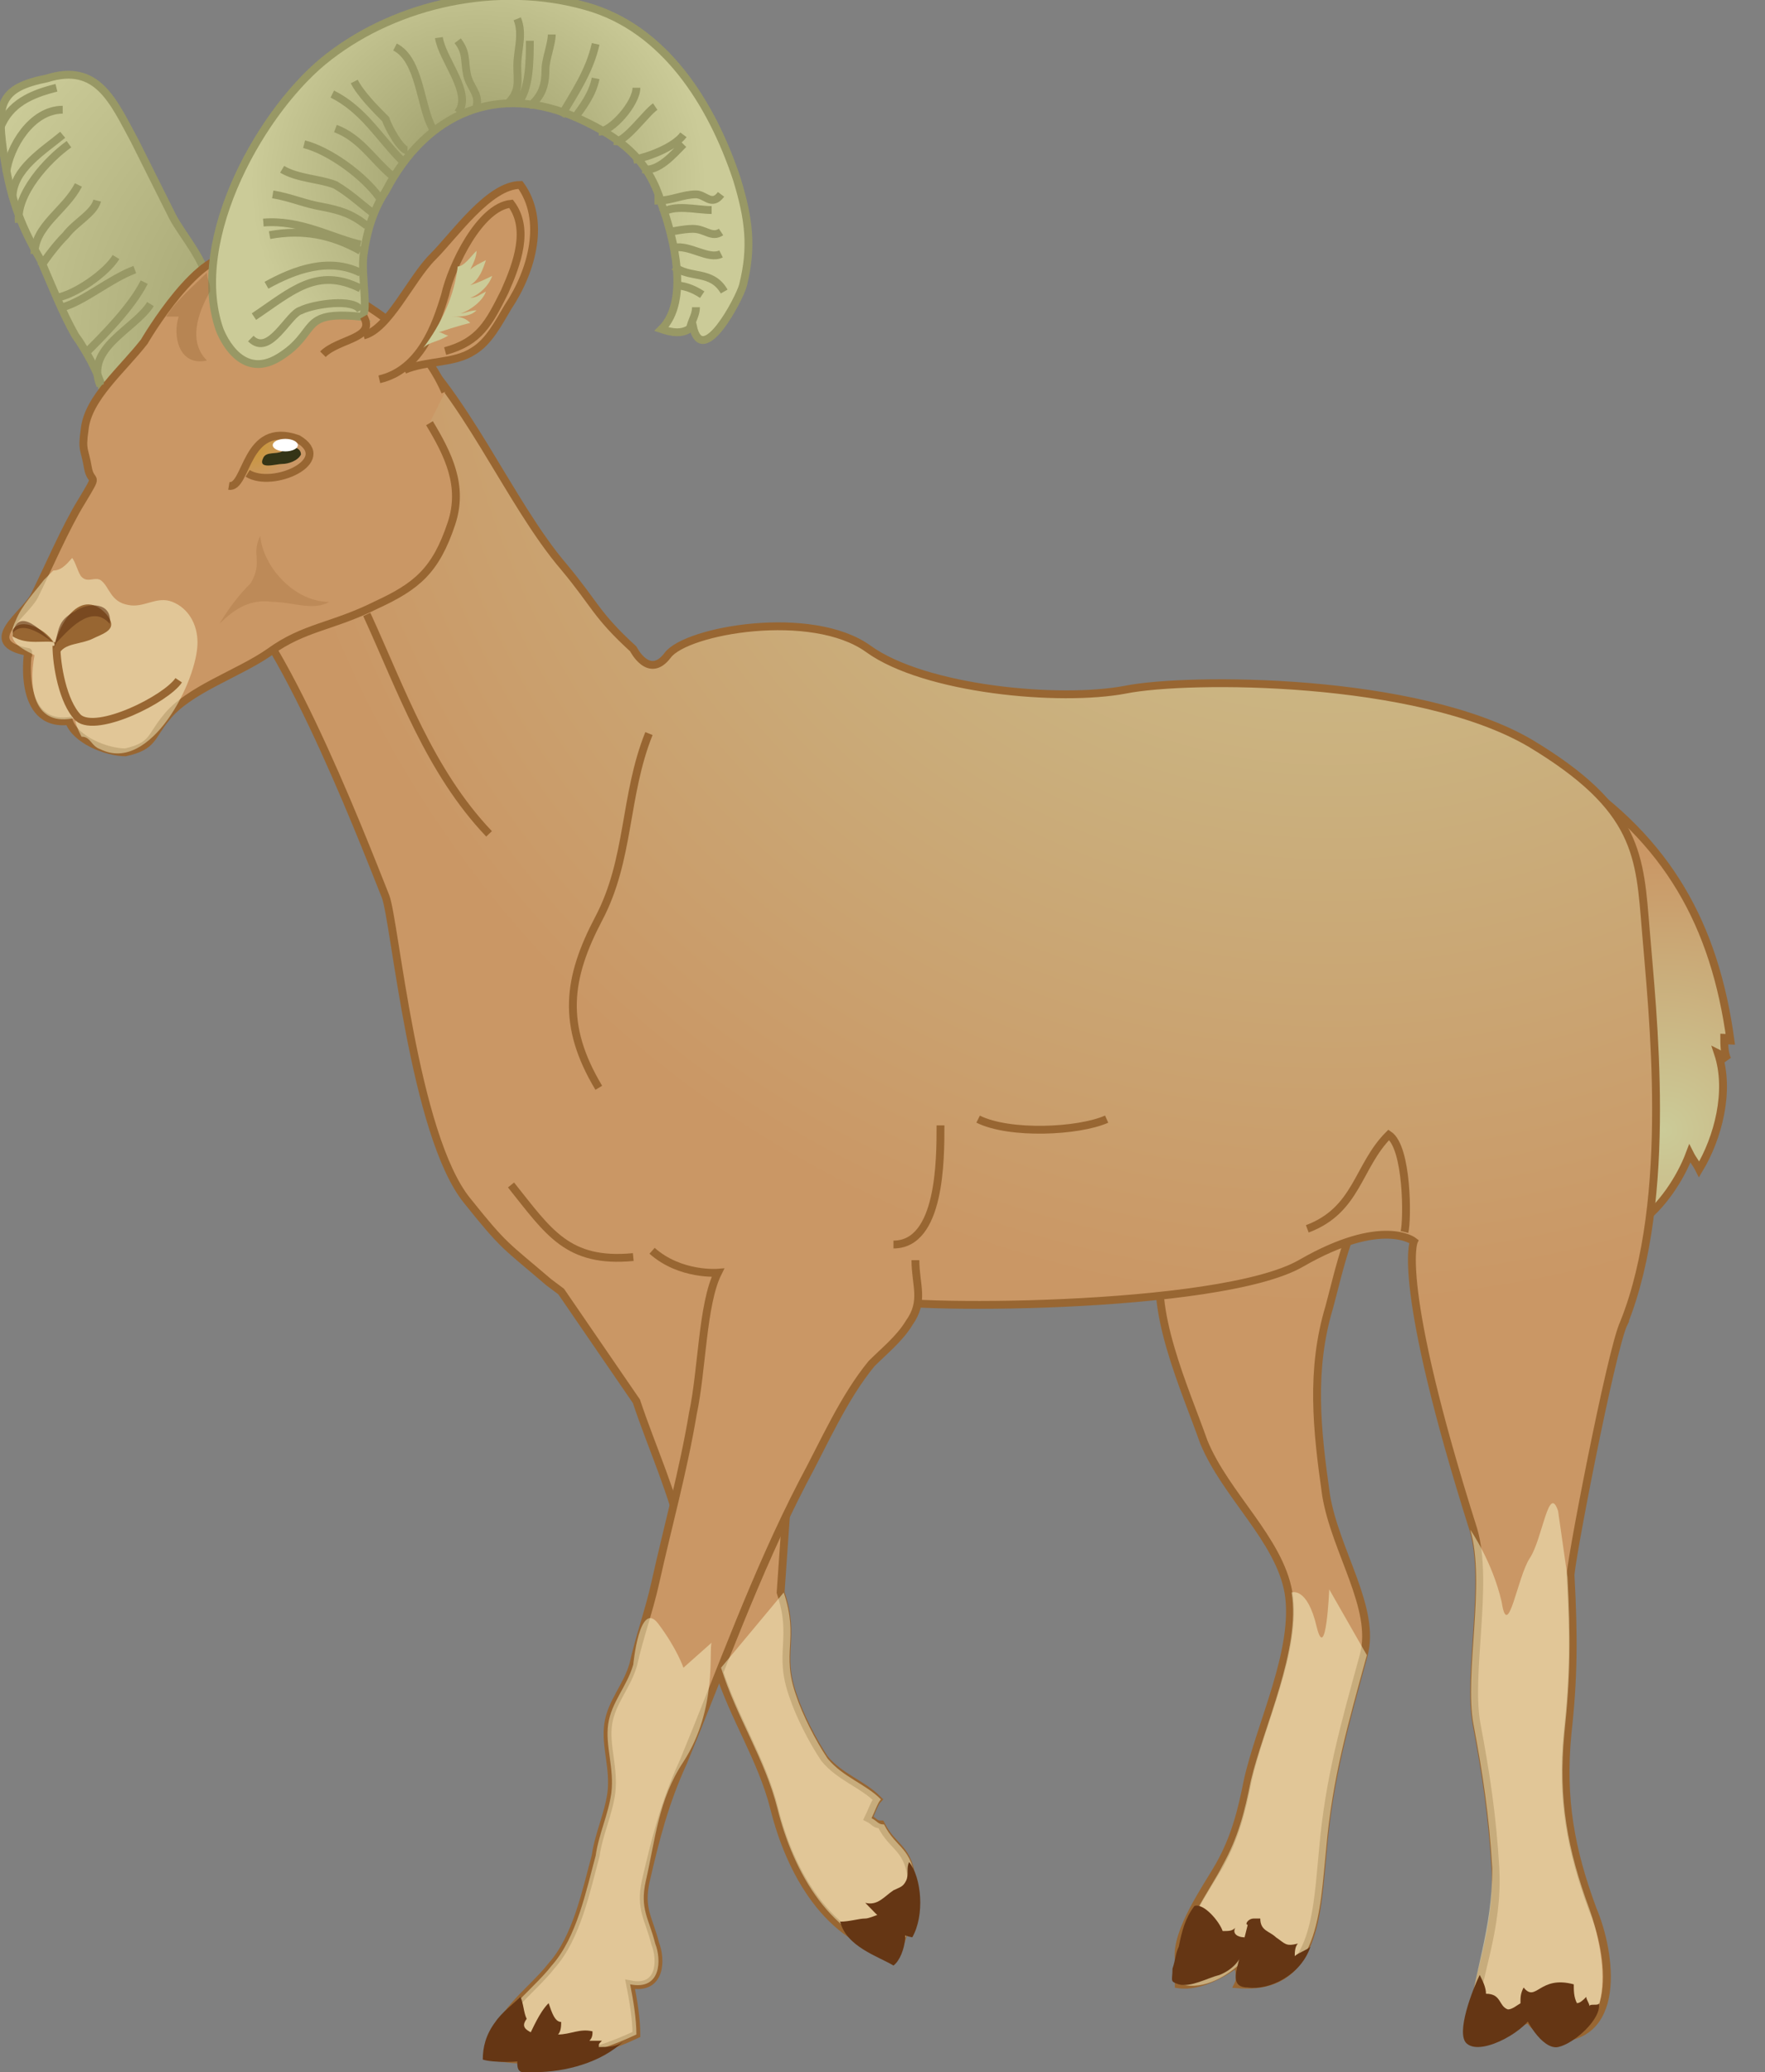 <svg xmlns="http://www.w3.org/2000/svg" version="1.0" viewBox="0 0 56.3 66.1"><rect x="0" y="0" width="56.3" height="66.1" fill="#808080" stroke="none"/><switch><g><radialGradient id="a" cx="53.083" cy="36.06" r="8.764" gradientUnits="userSpaceOnUse"><stop offset="0" stop-color="#cbcb98"/><stop offset="1" stop-color="#ca9765"/></radialGradient><path fill="url(#a)" stroke="#986632" stroke-width=".25" d="M50 24.7c3.2 2.1 4.7 4.8 5.2 8.5-.1 0-.1-.1-.2-.1 0 .2 0 .5.1.7-.1-.1-.3-.2-.3-.2.4 1.2 0 2.7-.6 3.7-.1-.2-.2-.3-.3-.5-.3.8-.9 1.7-1.6 2.2-.8-1.9-.8-4.4-1-6.5-.1-1.7.1-4.7-.8-6"/><radialGradient id="b" cx="42.46" cy="7.065" r="34.682" gradientUnits="userSpaceOnUse"><stop offset="0" stop-color="#cbcb98"/><stop offset="1" stop-color="#ca9765"/></radialGradient><path fill="url(#b)" stroke="#986632" stroke-width=".25" d="M37.1 40c-.5 1.7.7 4.3 1.3 6 .7 1.7 2.4 3.1 2.7 4.8.3 1.8-.9 4.2-1.3 6-.2 1-.4 1.8-.9 2.7-.4.7-1.4 2.1-1.3 3v.8c.7.1 1.5-.4 1.9-.7 0 .2.1.5 0 .7 2.5.2 2.5-2.3 2.7-4.3.2-2.3.7-4 1.3-6.2.4-1.5-.9-3.3-1.2-5.1-.3-2.1-.5-4 .1-6 .3-1.1.7-3.1 1.6-3.9"/><radialGradient id="c" cx="42.459" cy="7.063" r="34.684" gradientUnits="userSpaceOnUse"><stop offset="0" stop-color="#cbcb98"/><stop offset="1" stop-color="#ca9765"/></radialGradient><path fill="url(#c)" stroke="#986632" stroke-width=".25" d="M51.8 42.2c1.6-4 .9-10 .7-12.5-.2-2.4-.2-3.9-3.7-6-3.6-2.1-10.9-2.1-12.9-1.7-2.1.4-6.4 0-8.2-1.3s-5.8-.6-6.4.2c-.6.8-1.1-.2-1.1-.2-1.2-1.1-1.2-1.4-2.2-2.6-1.8-2.1-3.2-5.7-5.4-7.5C8 7 6.7 18.3 6.7 18.3c2 1 4.8 8.3 5.6 10.3.3.8.9 7.6 2.6 9.7 1.2 1.5 1.2 1.4 2.6 2.6l.4.3 2.4 3.5c.5 1.5 1.2 3 1.5 4.5.2.8-.1 1.5.2 2.2.3.7.7 1 .9 1.8.5 1.6 1.4 2.9 1.8 4.5.5 2 1.7 4.2 3.9 4.6.3-.8.5-1.4.5-2.2-.1-1.2-.6-1.1-1-1.9-.2 0-.2-.1-.4-.2.1-.2.2-.5.3-.6-.5-.5-1.2-.7-1.7-1.3-.4-.6-.8-1.4-1-2-.5-1.4.1-1.8-.4-3.3l.6-8.6s1.5-1.1 2.3-.8c.7.4 11.1.4 13.7-1.1 2.6-1.5 3.6-.7 3.6-.7s-.6 1.3 1.9 9.2c.5 1.7-.2 4.6.1 6.2.3 1.6.5 2.9.6 4.6.1 2-.6 3.4-.8 5.2 1 .4.9-.1 1.9-.4 0 .2.6.5.6.6 2.4.2 2-2.7 1.4-4.1-.7-1.9-1-3.5-.8-5.6.2-1.8.2-3.1.1-5-.1 0 1.3-7.3 1.7-8.1z"/><radialGradient id="d" cx="315.356" cy="52.423" r="46.415" gradientTransform="matrix(.795 -.042 .039 .743 -210.162 -18.783)" gradientUnits="userSpaceOnUse"><stop offset="0" stop-color="#cbcb98"/><stop offset="1" stop-color="#ca9765"/></radialGradient><path fill="url(#d)" stroke="#986632" stroke-width=".25" d="M29.2 40.2c0 .8.3 1.3-.2 2-.3.5-.8.9-1.2 1.3-.9 1.1-1.5 2.5-2.2 3.8-1.5 2.9-2.6 6-3.8 8.9-.6 1.3-.9 2.5-1.2 3.8-.2.9.1 1.2.3 2 .2.5.2 1.5-.8 1.3.1.5.2 1.1.2 1.6-1.5.7-2.9 1-4.6.7 0-1.3 1.2-2 1.9-2.9.8-.9 1.1-2.4 1.4-3.5.1-.7.4-1.3.5-2 .1-.8-.2-1.5-.1-2.2.1-.7.6-1.2.8-1.9.2-.9.5-1.7.7-2.6.4-1.8.9-3.6 1.2-5.4.3-1.4.3-3.5.8-4.5 0 0-1.2.1-2.1-.7"/><radialGradient id="e" cx="11.213" cy="10.854" r="13.167" gradientUnits="userSpaceOnUse"><stop offset="0" stop-color="#989865"/><stop offset="1" stop-color="#cbcb98"/></radialGradient><path fill="url(#e)" stroke="#989865" stroke-width=".25" d="M3.3 12.8c.1-.5-.6-1.7-.9-2.1C2 10 1.6 9 1.3 8.3.6 7.1.3 6.2.1 4.8c-.2-1.5-.1-2 1.4-2.3 1.6-.5 2.1.7 2.8 2l1.2 2.4c.3.6 1.3 1.7 1.1 2.4-.1.6-1.2 2-1.6 2.4-.5.5-1.4 1.2-2.1 1.3"/><radialGradient id="f" cx="-91.592" cy="287.079" r="56.746" gradientTransform="rotate(-12.352 -1005.85 -385.99)" gradientUnits="userSpaceOnUse"><stop offset="0" stop-color="#cbcb98"/><stop offset="1" stop-color="#ca9765"/></radialGradient><path fill="url(#f)" stroke="#986632" stroke-width=".25" d="M13.7 13.5c.6 1 1.1 2 .7 3.2-.5 1.5-1.1 2-2.4 2.6-1.4.7-2.3.7-3.4 1.5-1 .7-2.6 1.2-3.3 2.1-.5.6-.4.9-1.3 1.1-.6 0-1.6-.4-1.8-1-1.7.2-1.3-2.3-1.3-2.2-1.6-.3-.1-1.2.2-1.8.4-.8 1-2.2 1.5-3 .6-1 .3-.5.2-1.1-.1-.6-.2-.5-.1-1.2.1-1 1.2-1.9 1.9-2.8 0 0 1.8-3.1 3-2.7 0 0 5.1.8 6.6 4.3"/><radialGradient id="g" cx="-91.604" cy="287.087" r="56.754" gradientTransform="rotate(-12.352 -1005.85 -385.99)" gradientUnits="userSpaceOnUse"><stop offset="0" stop-color="#cbcb98"/><stop offset="1" stop-color="#ca9765"/></radialGradient><path fill="url(#g)" stroke="#986632" stroke-width=".25" d="M11.6 10.7c.8-.2 1.5-1.8 2.2-2.5.7-.7 1.8-2.3 2.8-2.3.8 1.1.4 2.7-.4 3.9-.3.5-.6 1.1-1.1 1.4-.6.4-1.5.3-2.2.6"/><radialGradient id="h" cx="-7.26" cy="9.244" r="1.292" gradientTransform="translate(15.303 4.882)" gradientUnits="userSpaceOnUse"><stop offset="0" stop-color="#ca9732"/><stop offset="1" stop-color="#ca9765"/></radialGradient><path fill="url(#h)" stroke="#986632" stroke-width=".25" d="M7.3 15.5c.6.1.5-2.1 2.2-1.5 1.2.7-.8 1.6-1.6 1.1"/><path fill="#343416" d="M9 14.4c-.2.1-.5 0-.6.2-.2.4.4.2.6.2.2 0 .5-.1.6-.3 0-.3-.5-.3-.6-.1"/><ellipse cx="9.1" cy="14.2" fill="#FFF" rx=".4" ry=".2"/><path fill="#FBF8CD" d="M1.4 18.5l.3-.3c.3 0 .5-.3.6-.4.1.1.2.5.3.6.2.2.4 0 .6.1.3.2.3.7.9.8.5.1.9-.3 1.4-.1.5.2.8.7.8 1.3 0 1.2-1.5 4.2-3.1 3.4-.3-.1-.3-.4-.6-.4-.1-.2-.2-.4-.2-.6-1.3.3-1.5-.9-1.3-2-.6-.3-.9-.5-.6-1.1.2-.5.6-.9.9-1.3" opacity=".48"/><radialGradient id="i" cx="15.252" cy="5.815" r="7.275" gradientUnits="userSpaceOnUse"><stop offset="0" stop-color="#989865"/><stop offset="1" stop-color="#cbcb98"/></radialGradient><path fill="url(#i)" stroke="#989865" stroke-width=".25" d="M11.5 10.1c.3 0 0-1.3.1-2s.3-1.4.7-2c1.3-2.5 3.6-3.5 6.2-2.3 1.3.6 2.2 1.3 2.6 2.7.4 1.1.9 3.1 0 4 .3.1.7.2 1-.1.3 1.4 1.5-.9 1.6-1.3.3-1.2.2-2.1-.2-3.4-.8-2.4-2.3-4.8-4.8-5.5-2.8-.8-6-.1-8.2 1.6C8.4 3.4 6 7.6 7 10.5c0 0 .6 1.7 1.9.9 1.3-.8.6-1.5 2.6-1.3z"/><path fill="none" stroke="#986632" stroke-width=".25" d="M1.8 20.6c0 .6.2 1.8.7 2.3.6.5 2.8-.6 3.2-1.2"/><path fill="#986632" d="M1.8 21.1c.1-.6.6-.5 1.1-.7.4-.2.9-.3.5-.8-.9-1-1.7.6-1.7 1.3"/><path fill="#986632" d="M1.8 20.7c-.1-.5-1.1-1.1-1.4-.6v.2c.5.3 1 .1 1.4.2"/><path fill="none" stroke="#986632" stroke-width=".25" d="M12.1 12.1c1.3-.3 1.8-1.7 2.1-2.7.2-.9 1.1-2.8 2.1-2.9.6.8.2 1.9-.2 2.8-.5 1-.8 1.6-1.9 1.9"/><path fill="#CBCB98" d="M13.5 11.1c.2-.2.5-.2.8-.4-.1 0-.2-.1-.3-.1.3-.1.6-.2 1-.3-.2-.2-.4-.2-.6-.2.3 0 .6 0 .8-.2-.2 0-.4.1-.5.1.3-.1.7-.4.8-.7-.2.1-.3.2-.5.2.3-.1.6-.4.7-.7-.2.1-.4.2-.7.3.3-.2.4-.5.5-.8-.2.1-.4.2-.5.3.1-.2.2-.4.2-.6-.2.2-.4.5-.6.5-.1.9-.5 1.8-1.1 2.6"/><path fill="none" stroke="#986632" stroke-width=".25" d="M11.6 10.1c.4.7-.8.7-1.3 1.2"/><path fill="#986632" d="M6.7 9.3c-.4.7-.7 1.6-.1 2.2-.9.2-1.1-.8-.9-1.4h-.4c.3-.5.9-1 1.3-1.4 0 .2.1.3.1.5" opacity=".36"/><path fill="#986632" d="M8.3 17.1c-.3.6.1.8-.3 1.5-.4.4-.7.8-1 1.3.5-.5 1-.8 1.7-.7.6 0 1.3.3 1.8 0-1.1 0-2.1-1.1-2.2-2.1" opacity=".25"/><path fill="#653614" d="M1.7 20.7c.2-.6.1-.9.7-1.2.4-.3 1.2-.3 1.1.4-.6-.7-1.4.3-1.7.6m-.1 0c-.3-.3-1.1-1.2-1.3-.3.3-.4.9 0 1.3.3" opacity=".6"/><path fill="none" stroke="#986632" stroke-width=".25" d="M11.7 19.6c1.1 2.4 2 5 3.9 7m12.9 13.1c1.5 0 1.5-2.7 1.5-3.8m14.8 3.4c.1-.4.1-2.7-.5-3.1-1 1-1 2.4-2.6 3"/><path fill="none" stroke="#989865" stroke-width=".25" d="M11.5 9.9c-.2-.4-1.5-.2-1.9 0-.4.1-1 1.5-1.6.9m3.5-1.6c-1.4-.7-2.2.1-3.4.9m3.4-1.4c-1-.5-2.1-.1-3 .4m3-1.1c-.9-.5-1.8-.7-2.9-.5m2.9.3c-.9-.2-1.9-.8-3.1-.7m3.3.1c-.5-.4-.9-.5-1.4-.6-.6-.1-1-.3-1.6-.4m3.2.6c-.4-.3-.7-.6-1.2-.9-.5-.2-1.2-.2-1.7-.5m3.1.9c-.5-.7-1.6-1.5-2.4-1.7m3.1.5c-.7-.7-1.2-1.6-2.2-2.1M13 4.8c-.2 0-.6-.7-.7-1-.3-.3-.8-.8-1-1.2m2.5 1.5c-.4-.7-.4-2.2-1.2-2.6m-.1 4.1c-.6-.5-1-1.2-1.8-1.5m4.5-.7c.1-.4-.2-.6-.3-1-.1-.5 0-.7-.3-1.1m0 2.3c.5-.6-.5-1.7-.6-2.4m2.2 2.1c.4-.4.3-.7.3-1.2s.2-1 0-1.5m0 2.7c.4-.4.4-1.4.4-2m.1 2s-.1.1 0 0c.3-.3.4-.6.4-1.1 0-.3.2-.8.2-1.1m.3 2.6c.4-.7.9-1.4 1.1-2.3m-.7 2.4c.3-.4.6-.8.7-1.3m.1 1.7c.4 0 1.2-.9 1.2-1.4m-.7 1.7c.3.1 1-.9 1.3-1.1m-.7 1.7c.5-.1 1.3-.4 1.6-.8m-1.3 1.1c.5.1 1-.5 1.3-.8M21 6.2v.2c.4 0 .8-.2 1.2-.2.3 0 .5.4.8 0m-1.9.6c.4-.3 1.1-.1 1.6-.1m-1.4.7c.1 0 .5-.1.8-.1.4 0 .6.3.9.1m-1.5.5c.5-.1 1.1.4 1.5.2m-1.5.4c.5.4 1.2.1 1.6.8m-1.6-.2c.3 0 .6.1.9.3m-.4 1.2c0-.3.2-.5.2-.8m-19 2.5c-.5-1.2 1.1-1.8 1.6-2.6m-2.1 1.6c.6-.6 1.5-1.5 1.9-2.3M2 9.8c.7-.2 1.5-.9 2.3-1.2m-2.5.9c.6-.1 1.6-.8 1.9-1.3m-2.4.3c.2-.3.5-.7.8-1 .3-.4.9-.7 1-1.1m-2 1.7c0-.9 1-1.4 1.4-2.2M.6 7.1c-.1-.9.9-2 1.6-2.5M.4 6.3c0-.9 1-1.5 1.6-2M.2 5.5c.1-.8.8-2 1.8-2m-2 .6C.3 3.3 1 3 1.8 2.8"/><path fill="#FBF8CD" d="M21.8 56.2c-.8 1.2-.9 2.5-1.2 3.8-.2.9.1 1.2.3 2 .2.5.2 1.5-.8 1.3.1.5.2 1.1.2 1.6-1.5.7-2.9 1-4.6.7 0-1.3 1.2-2 1.9-2.9.8-.9 1.1-2.4 1.4-3.5.1-.7.4-1.3.5-2 .1-.8-.2-1.5-.1-2.2.1-.7.6-1.2.8-1.9 0 0 .2-2.1.8-1.3.6.8.8 1.4.8 1.4l.9-.8c-.1.2.2 2.1-.9 3.8zm1.2-3c.5 1.6 1.4 2.9 1.8 4.5.5 2 1.7 4.2 3.9 4.6.3-.8.5-1.4.5-2.2-.1-1.2-.6-1.1-1-1.9-.2 0-.2-.1-.4-.2.1-.2.2-.5.3-.6-.5-.5-1.2-.7-1.7-1.3-.4-.6-.8-1.4-1-2-.5-1.4.1-1.8-.4-3.3m18.6 2c-.6 2.2-1.1 3.9-1.3 6.2-.2 1.9-.2 4.5-2.7 4.3 0-.2-.1-.5 0-.7-.4.4-1.2.9-1.9.7v-.8c-.1-.9.9-2.2 1.3-3 .5-.9.7-1.7.9-2.7.4-1.7 1.6-4.2 1.3-6 0 0 .5-.2.8 1.1.3 1.2.4-1.2.4-1.2l1.2 2.1zm6.4-2.5c.1 1.9.1 3.1-.1 5-.2 2.1.1 3.7.8 5.6.5 1.4 1 4.3-1.4 4.1 0-.2-.6-.5-.6-.6-.9.3-.9.8-1.9.4.2-1.9.8-3.2.8-5.2-.1-1.7-.3-3-.6-4.6-.3-1.6.4-4.5-.1-6.2 0 0 .7 1 1 2.3.2 1.3.5-.8.9-1.4.4-.6.6-2.4.9-1.5l.3 2.1z" opacity=".48"/><path fill="#653614" d="M17.5 63.9c-.3.3-.5.8-.7 1.2-.1.2-.3.5-.3.7 0 .4.2.3.6.3.9 0 2.1-.3 2.8-1-.2.2-.5.2-.8.2 0-.1 0-.1.1-.2h-.4c.1-.1.1-.2.1-.3-.4-.1-.7.1-1.1.1.1-.1.1-.3.1-.4-.2 0-.3-.3-.4-.6"/><path fill="#653614" d="M16.6 63.7c-.2.2-.6.5-.8.8-.3.4-.4.8-.4 1.2.3.1 1.2.1 1.4 0 .1-.1.4-.6.3-.7 0-.2-.6-.2-.3-.6-.1-.2-.1-.5-.2-.7m11-3c.4.4.9 1 1.5 1.1.4-.7.3-1.9-.1-2.4-.1.2 0 .4-.1.6-.1.2-.2.2-.4.3-.3.2-.5.5-.9.4"/><path fill="#653614" d="M26.8 61.3c.2.8 1.2 1.1 1.7 1.4.4-.3.6-1.5 0-1.7-.2-.1-.7.2-.9.2-.2 0-.5.1-.8.1m13 .1l-.3 1.2c-.1.4-.2.8.3.8.7.1 1.7-.4 2-1.3-.1.1-.4.2-.5.3 0-.1 0-.3.1-.4-.4.1-.4 0-.7-.2-.2-.2-.5-.2-.5-.6H40c-.2 0-.3.2-.2.2"/><path fill="#653614" d="M39.7 61.8c-.2 0-.4-.1-.3-.3-.1.1-.2.1-.4.1-.1-.3-.6-.9-.9-.8-.3.4-.4.8-.5 1.3-.1.2-.1.4-.2.7 0 .4-.1.4.2.5.4.1.9-.2 1.3-.3.5-.2.8-.6.8-1.1m8.8 2c.1.5.7 1.5 1.2 1.4.5-.1 1.4-.9 1.3-1.4 0 .1-.3 0-.3.1 0-.1-.1-.2-.1-.3-.1.1-.2.2-.3.2-.1-.2-.1-.4-.1-.6-1.1-.3-1.2.6-1.6.1-.1.2-.1.3-.1.5"/><path fill="#653614" d="M48.9 64.2c-.1.5-1.6 1.4-2.1 1-.4-.3.2-1.8.4-2.2.1.2.2.4.2.6.5 0 .4.4.7.5.3 0 .6-.6.8.1"/><path fill="none" stroke="#986632" stroke-width=".25" d="M19.1 34.7c-1.2-2-1-3.5 0-5.4 1-1.9.8-3.9 1.6-5.9m10.5 12.3c1 .5 3.2.4 4.1 0m-15.1 4.4c-2.1.2-2.7-.8-3.9-2.3"/></g></switch></svg>
